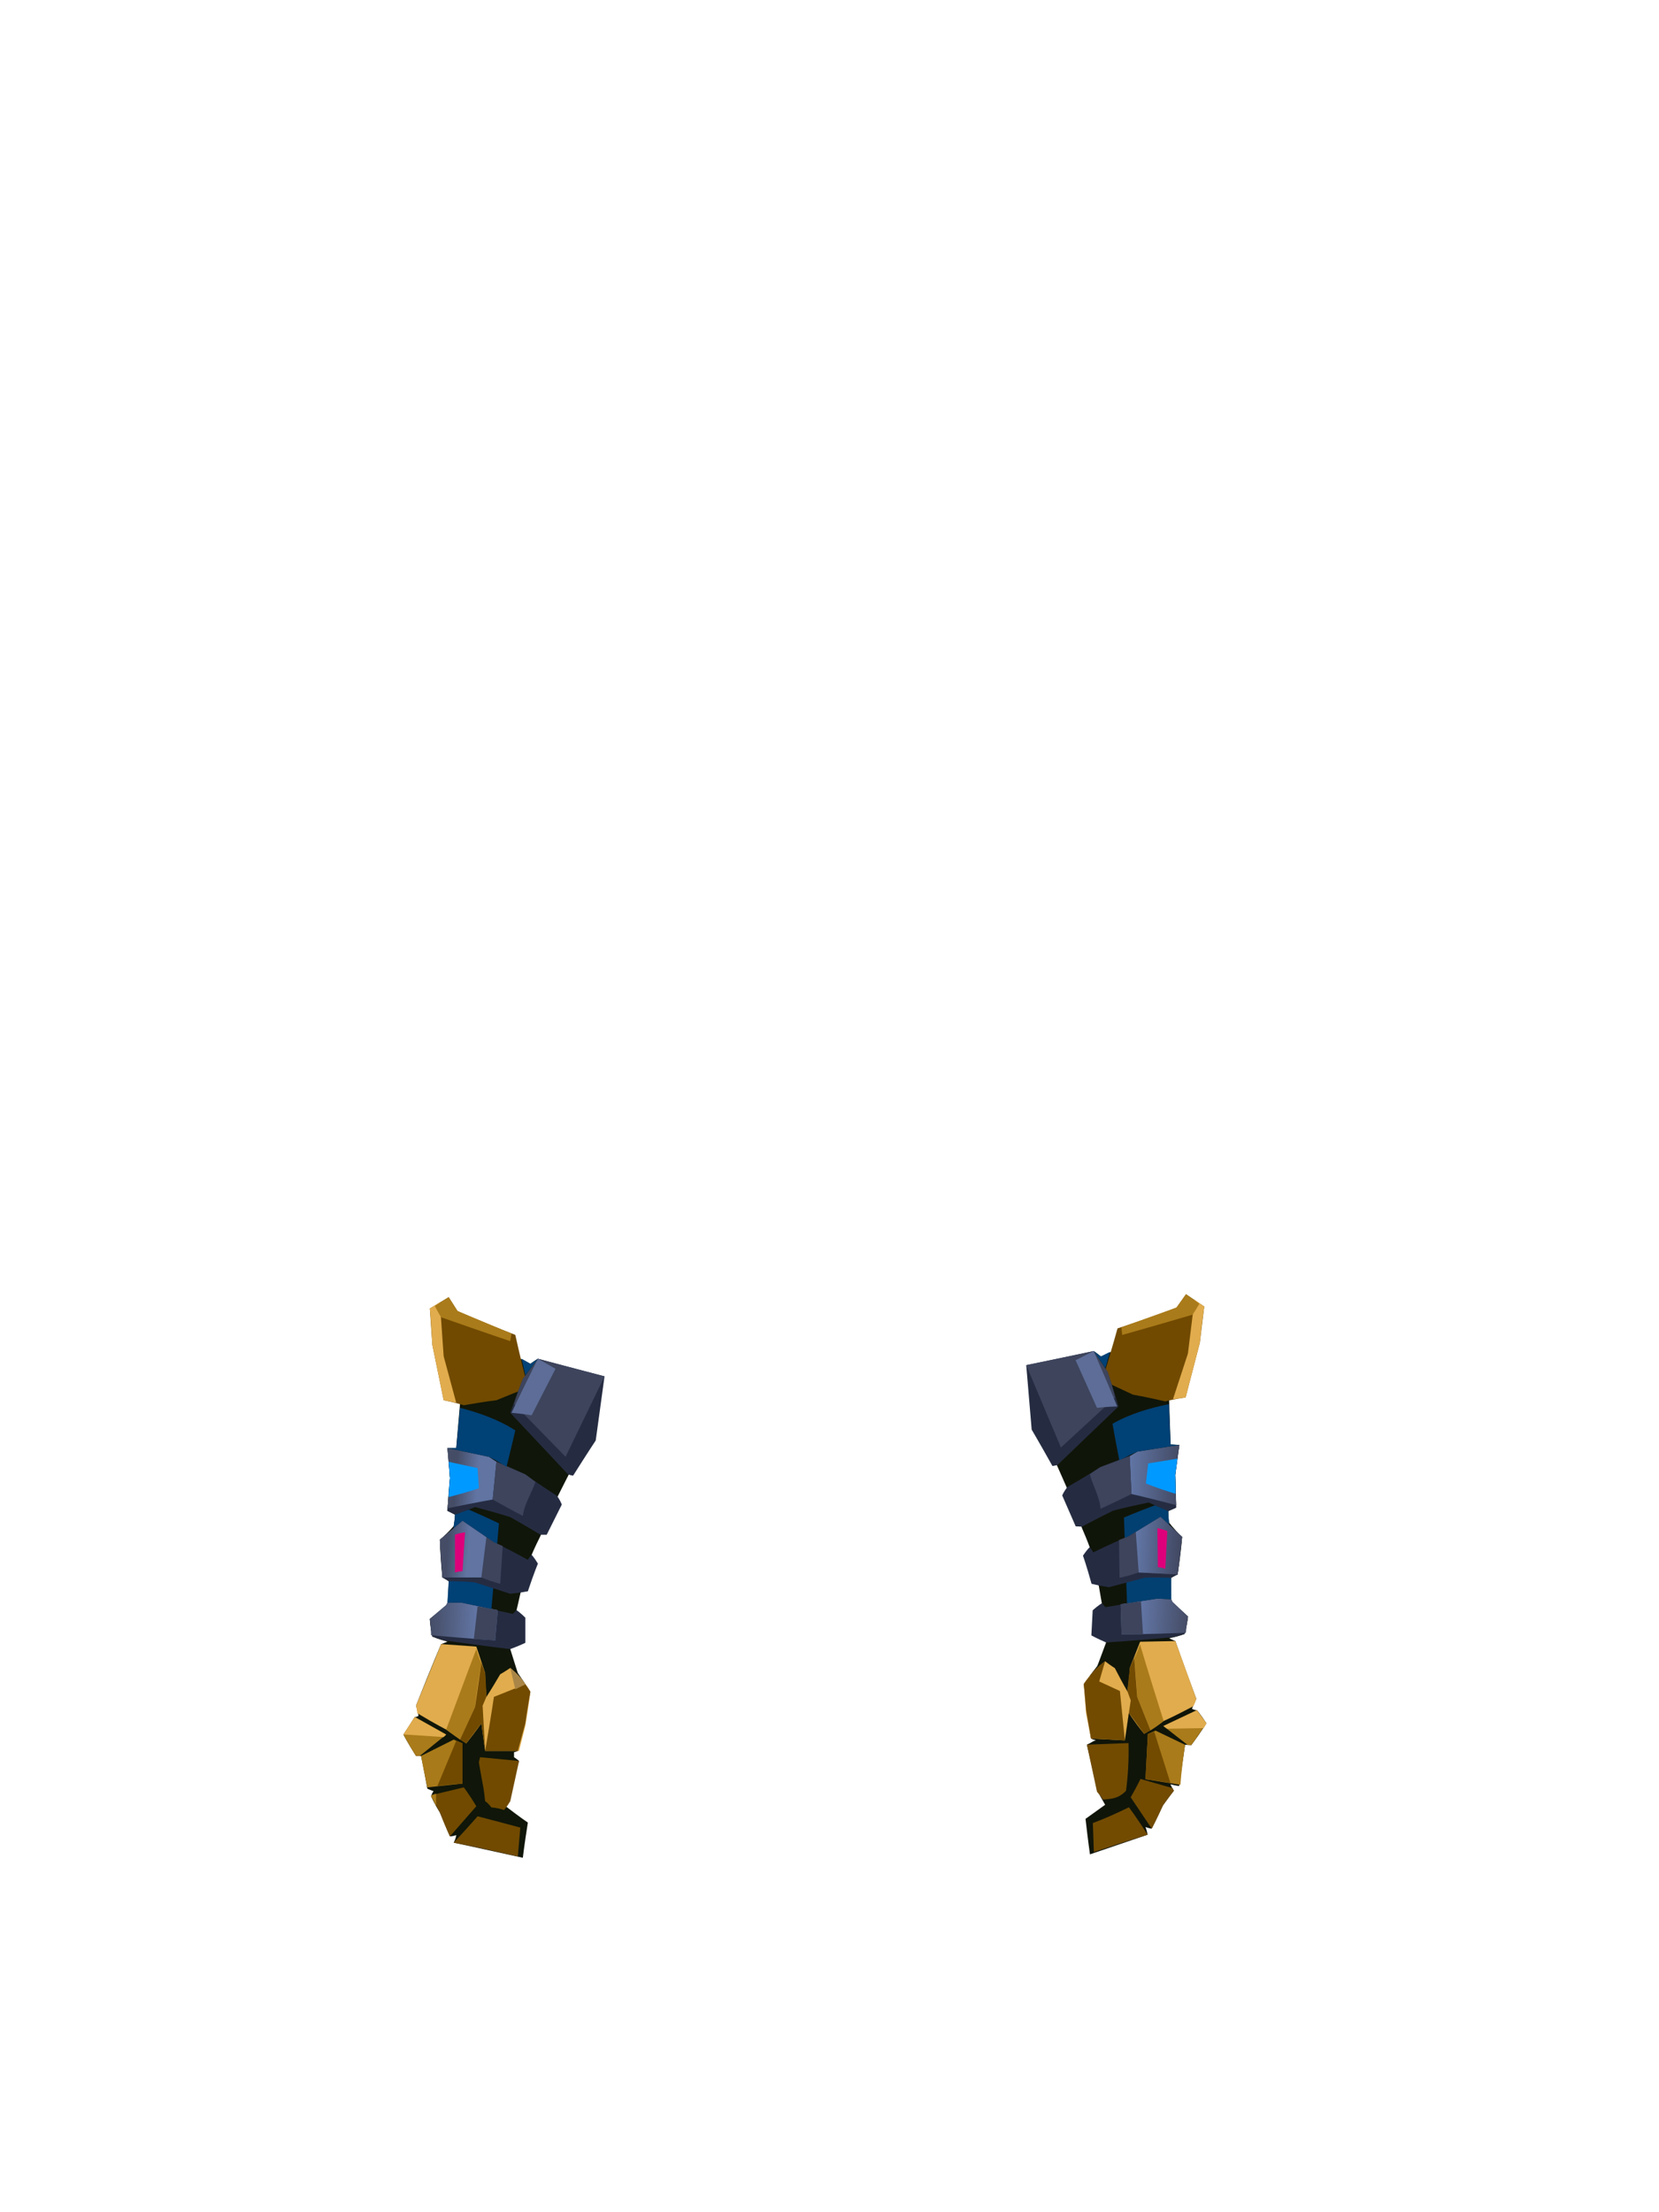 <?xml version="1.0" encoding="UTF-8"?><svg width="1320px" height="1760px" viewBox="0 0 1320 1760" version="1.1" xmlns="http://www.w3.org/2000/svg" xmlns:xlink="http://www.w3.org/1999/xlink"><defs><linearGradient x1="67%" y1="51%" x2="0%" y2="50%" id="id-53102"><stop stop-color="#6174A2" offset="0%"></stop><stop stop-color="#454D66" offset="100%"></stop></linearGradient><linearGradient x1="61%" y1="54%" x2="16%" y2="50%" id="id-53103"><stop stop-color="#6174A2" offset="0%"></stop><stop stop-color="#454D66" offset="100%"></stop></linearGradient><linearGradient x1="61%" y1="54%" x2="17%" y2="50%" id="id-53104"><stop stop-color="#6174A2" offset="0%"></stop><stop stop-color="#454D66" offset="100%"></stop></linearGradient><linearGradient x1="71%" y1="50%" x2="0%" y2="50%" id="id-53105"><stop stop-color="#6276A6" offset="0%"></stop><stop stop-color="#454C65" offset="100%"></stop></linearGradient><linearGradient x1="100%" y1="50%" x2="1%" y2="50%" id="id-53106"><stop stop-color="#6277A7" offset="0%"></stop><stop stop-color="#404760" offset="100%"></stop></linearGradient><linearGradient x1="100%" y1="50%" x2="0%" y2="50%" id="id-53107"><stop stop-color="#6176A6" offset="0%"></stop><stop stop-color="#444B65" offset="100%"></stop></linearGradient></defs><g transform=" translate(321,1022)" id="id-53108"><g transform=" translate(0,10)" id="id-53109"><path d=" M 99,418 C 96,437 95,446 95,446 C 59,438 40,434 40,434 C 42,430 42,428 42,428 C 39,429 37,429 37,429 C 32,417 29,410 29,410 C 24,402 22,397 22,397 C 23,394 24,393 24,393 C 21,392 19,391 19,391 C 16,374 14,365 14,365 C 11,365 10,365 10,365 C 3,354 0,348 0,348 C 6,339 9,334 9,334 C 11,334 12,333 12,333 C 11,328 10,325 10,325 C 23,292 30,276 30,276 C 33,275 35,274 35,274 C 27,272 23,270 23,270 C 21,261 21,256 21,256 C 30,249 35,245 35,245 C 36,232 36,226 36,226 C 33,224 31,223 31,223 C 29,203 29,193 29,193 C 37,186 40,182 40,182 C 41,176 41,173 41,173 C 37,171 35,170 35,170 C 36,153 37,144 37,144 C 36,128 35,120 35,120 C 40,120 42,120 42,120 C 44,97 45,85 45,85 C 53,49 56,31 56,31 C 86,45 101,53 101,53 C 105,50 107,49 107,49 C 135,89 148,109 148,109 C 131,142 123,158 123,158 C 113,179 109,190 109,190 C 104,200 102,205 102,205 C 96,226 93,236 93,236 C 91,245 90,249 90,249 C 87,270 85,280 85,280 C 89,293 91,299 91,299 C 98,309 101,314 101,314 C 95,345 91,361 91,361 C 89,362 88,362 88,362 C 88,365 88,366 88,366 C 91,368 92,369 92,369 C 84,392 80,404 80,404 C 93,414 99,418 99,418 Z" fill="#101609" id="id-53110"></path><path d=" M 40,434 C 53,420 59,413 59,413 C 82,419 93,422 93,422 L 91,445 C 57,437 40,434 40,434 Z" fill="#714A00" id="id-53111"></path><path d=" M 37,429 C 51,413 58,405 58,405 C 52,395 48,390 48,390 L 23,396 L 22,397 L 29,410 C 34,423 37,429 37,429 Z" fill="#714A00" id="id-53112"></path><path d=" M 26,405 L 26,395 L 23,396 L 22,397 C 25,402 26,405 26,405 Z" fill="#A97A1A" id="id-53113"></path><path d=" M 19,390 C 37,388 47,387 47,387 C 47,366 47,355 47,355 L 40,352 L 14,365 C 17,381 19,390 19,390 Z" fill="#A97A19" id="id-53114"></path><path d=" M 27,389 L 42,353 L 47,355 L 47,387 C 33,388 27,389 27,389 Z" fill="#714A00" id="id-53115"></path><path d=" M 10,365 C 12,365 13,365 13,365 L 34,348 L 9,334 L 0,348 C 6,359 10,365 10,365 Z" fill="#AA7B1A" id="id-53116"></path><path d=" M 2,348 L 32,350 L 34,348 L 9,334 L 0,348 C 1,348 2,348 2,348 Z" fill="#E1AC4D" id="id-53117"></path><path d=" M 11,331 C 26,340 34,344 34,344 C 45,352 50,355 50,355 C 58,345 62,339 62,339 L 65,361 C 83,361 92,361 92,361 L 97,341 C 100,323 101,314 101,314 C 97,307 91,300 85,295 C 79,299 77,300 77,300 C 70,312 66,318 66,318 C 65,305 65,299 65,299 L 58,278 L 30,276 L 10,325 C 11,329 11,331 11,331 Z" fill="#E1AC4D" id="id-53118"></path><path d=" M 34,344 C 50,301 58,280 58,280 C 60,287 62,291 62,291 C 58,314 57,326 57,326 L 45,352 C 38,347 34,344 34,344 Z" fill="#AA7B1A" id="id-53119"></path><path d=" M 45,352 L 57,326 L 62,291 L 65,299 C 66,312 66,318 66,318 L 63,325 L 65,361 L 62,339 L 50,355 L 45,352 Z" fill="#714A00" id="id-53120"></path><path d=" M 65,361 C 70,332 72,318 72,318 L 97,308 C 100,312 101,314 101,314 C 98,331 97,339 97,339 L 91,361 C 73,361 65,361 65,361 Z" fill="#724B00" id="id-53121"></path><path d=" M 89,312 L 85,295 C 90,299 94,303 97,308 L 89,312 Z" fill="#A98647" id="id-53122"></path><path d=" M 23,270 L 32,273 C 67,278 85,280 85,280 C 93,277 97,275 97,275 C 97,261 97,255 97,255 C 93,251 90,249 90,249 C 88,251 87,252 87,252 C 60,246 46,243 46,243 L 35,243 L 34,245 L 21,256 C 22,266 23,270 23,270 Z" fill="#252C42" id="id-53123"></path><path d=" M 22,269 C 56,272 73,273 73,273 L 75,249 L 46,243 L 35,243 L 34,245 L 21,256 C 22,265 22,269 22,269 Z" fill="url(#id-53102)" id="id-53124"></path><path d=" M 59,246 L 56,272 L 73,273 L 75,249 C 65,247 59,246 59,246 Z" fill="#3D445C" id="id-53125"></path><path d=" M 41,173 C 48,170 52,169 52,169 C 68,176 76,180 76,180 L 70,248 L 46,243 L 35,243 L 36,226 L 40,182 C 41,176 41,173 41,173 Z" fill="#004176" id="id-53126"></path><path d=" M 31,223 C 35,225 36,226 36,226 C 50,226 57,227 57,227 C 76,233 85,236 85,236 C 94,235 99,234 99,234 C 104,219 107,212 107,212 C 104,207 102,205 102,205 C 100,207 99,209 99,209 C 81,199 72,195 72,195 L 47,178 L 29,193 L 31,223 Z" fill="#252C42" id="id-53127"></path><path d=" M 31,223 C 52,223 62,223 62,223 C 72,227 77,228 77,228 L 79,198 L 72,195 L 47,178 L 29,193 C 30,213 31,223 31,223 Z" fill="#3D445C" id="id-53128"></path><path d=" M 62,223 L 66,191 L 47,178 L 29,193 L 31,223 C 52,223 62,223 62,223 Z" fill="url(#id-53103)" id="id-53129"></path><path d=" M 41,189 C 41,209 41,219 41,219 C 45,218 47,218 47,218 L 49,187 C 43,188 41,189 41,189 Z" fill="#DD007A" id="id-53130"></path><path d=" M 35,170 C 39,172 41,173 41,173 C 52,169 57,167 57,167 C 76,172 85,175 85,175 C 101,184 109,189 109,189 C 112,189 114,189 114,189 C 122,173 126,165 126,165 C 124,160 122,158 122,158 C 105,147 97,141 97,141 L 68,128 L 35,120 L 37,144 L 35,170 Z" fill="#252C42" id="id-53131"></path><path d=" M 35,168 C 59,163 71,161 71,161 L 74,131 L 68,127 L 35,120 L 37,144 C 36,160 35,168 35,168 Z" fill="url(#id-53104)" id="id-53132"></path><path d=" M 36,159 C 52,155 60,152 60,152 L 59,136 L 36,131 L 37,144 C 36,154 36,159 36,159 Z" fill="#0099FF" id="id-53133"></path><path d=" M 71,161 C 87,170 95,174 95,174 C 96,165 102,156 105,147 L 97,141 L 74,131 C 72,151 71,161 71,161 Z" fill="#3D445C" id="id-53134"></path><path d=" M 82,135 C 87,115 89,106 89,106 C 75,97 60,92 45,88 L 42,120 L 35,120 L 68,127 C 78,132 82,135 82,135 Z" fill="#004176" id="id-53135"></path><path d=" M 32,82 C 42,84 48,86 48,86 C 65,83 74,82 74,82 C 91,75 99,72 99,72 C 92,44 89,30 89,30 C 58,18 43,11 43,11 L 36,0 C 26,6 21,9 21,9 L 23,38 C 29,67 32,82 32,82 Z" fill="#714A00" id="id-53136"></path><path d=" M 21,9 C 26,6 29,4 29,4 C 31,33 32,47 32,47 L 42,84 L 32,82 L 23,38 C 22,19 21,9 21,9 Z" fill="#E1AC4D" id="id-53137"></path><path d=" M 25,7 C 28,13 30,16 30,16 C 67,29 85,35 85,35 L 86,29 L 43,11 L 36,0 C 28,5 25,7 25,7 Z" fill="#AA7B1A" id="id-53138"></path><path d=" M 107,49 C 99,60 95,65 95,65 C 88,83 85,92 85,92 C 116,125 131,141 131,141 C 134,142 135,142 135,142 C 147,123 153,114 153,114 L 160,63 C 125,54 107,49 107,49 Z" fill="#252C41" id="id-53139"></path><path d=" M 88,85 L 129,127 L 160,63 L 107,49 L 95,65 C 90,78 88,85 88,85 Z" fill="#3D445C" id="id-53140"></path><path d=" M 86,92 C 97,93 102,94 102,94 L 121,57 L 107,49 C 93,77 86,92 86,92 Z" fill="#5D6D97" id="id-53141"></path><path d=" M 94,49 L 97,62 L 107,49 L 101,53 C 96,50 94,49 94,49 Z" fill="#024276" id="id-53142"></path><path d=" M 80,408 C 74,406 70,406 70,406 C 67,402 65,401 65,401 C 64,391 63,387 63,387 C 61,376 60,370 60,370 L 61,366 L 92,369 L 85,401 C 82,406 80,408 80,408 Z" fill="#714A00" id="id-53143"></path></g><g transform=" translate(566,229) scale(-1,1) rotate(-3) translate(-566,-229) translate(486,5)" id="id-53144"><path d=" M 93,421 C 90,439 88,449 88,449 C 58,437 43,431 43,431 C 44,427 45,425 45,425 C 42,426 40,426 40,426 C 35,414 32,407 32,407 C 27,399 24,395 24,395 C 26,392 27,390 27,390 C 22,391 20,391 20,391 C 18,369 17,358 17,358 C 14,358 12,358 12,358 C 4,346 1,340 1,340 C 6,333 9,330 9,330 C 12,330 13,329 13,329 C 11,324 10,321 10,321 C 23,291 29,276 29,276 C 32,275 34,274 34,274 C 26,272 22,270 22,270 C 20,261 20,256 20,256 C 29,249 34,245 34,245 C 35,232 35,226 35,226 C 32,224 30,223 30,223 C 28,203 28,193 28,193 C 36,186 39,182 39,182 C 40,176 40,173 40,173 C 36,171 34,170 34,170 C 35,153 36,144 36,144 C 35,128 34,120 34,120 C 39,120 41,120 41,120 C 43,97 44,85 44,85 C 52,49 55,31 55,31 C 85,45 100,53 100,53 C 104,50 106,49 106,49 C 134,89 147,109 147,109 C 130,142 122,158 122,158 C 112,179 108,190 108,190 C 103,200 101,205 101,205 C 95,226 92,236 92,236 C 90,245 89,249 89,249 C 86,270 84,280 84,280 C 88,293 90,299 90,299 C 97,309 100,314 100,314 C 95,343 92,357 92,357 C 90,358 88,358 88,358 C 90,359 90,359 90,359 C 93,361 95,362 95,362 C 88,386 85,398 85,398 L 78,409 C 88,417 93,421 93,421 Z" fill="#101509" id="id-53110"></path><path d=" M 43,431 C 53,417 59,410 59,410 C 77,420 87,424 87,424 L 85,447 C 57,436 43,431 43,431 Z" fill="#724B01" id="id-53111"></path><path d=" M 40,426 C 52,410 58,402 58,402 C 53,392 51,387 51,387 L 25,393 L 24,395 L 32,407 C 37,420 40,426 40,426 Z" fill="#724B01" id="id-53112"></path><path d=" M 19,390 C 38,388 47,387 47,387 C 47,363 47,351 47,351 L 41,348 L 17,358 C 19,379 19,390 19,390 Z" fill="#AA7B1A" id="id-53114"></path><path d=" M 27,389 L 42,349 L 47,351 L 47,387 C 34,388 27,389 27,389 Z" fill="#724B01" id="id-53115"></path><path d=" M 12,358 C 14,358 15,358 15,358 L 35,344 L 9,330 L 1,340 C 8,352 12,358 12,358 Z" fill="#AA7B1A" id="id-53116"></path><path d=" M 3,344 L 32,346 L 35,344 L 9,330 L 1,340 C 2,343 3,344 3,344 Z" fill="#E1AC4E" id="id-53117"></path><path d=" M 12,327 C 27,336 35,340 35,340 C 45,348 50,351 50,351 C 59,341 63,335 63,335 L 65,357 C 83,357 92,357 92,357 L 97,337 C 99,321 100,314 100,314 C 96,307 90,300 84,295 C 78,299 76,300 76,300 C 69,312 65,318 65,318 C 64,305 64,299 64,299 L 57,278 L 29,276 L 10,321 C 11,325 12,327 12,327 Z" fill="#E1AC4D" id="id-53118"></path><path d=" M 35,340 C 50,300 57,280 57,280 C 59,287 61,291 61,291 C 58,312 57,322 57,322 L 45,348 C 38,343 35,340 35,340 Z" fill="#AA7B1A" id="id-53119"></path><path d=" M 45,348 L 57,322 L 61,291 L 64,299 C 65,312 65,318 65,318 L 62,325 L 65,357 L 63,335 L 50,351 L 45,348 Z" fill="#724B01" id="id-53120"></path><path d=" M 65,357 C 69,331 71,318 71,318 L 96,308 C 99,312 100,314 100,314 C 98,328 97,335 97,335 L 92,357 C 74,357 65,357 65,357 Z" fill="#724B01" id="id-53121"></path><path d=" M 88,312 L 84,295 C 89,299 93,303 96,308 L 88,312 Z" fill="#714A00" id="id-53122"></path><path d=" M 22,270 L 31,273 C 66,278 84,280 84,280 C 92,277 96,275 96,275 C 96,261 96,255 96,255 C 92,251 89,249 89,249 C 87,251 86,252 86,252 C 59,246 45,243 45,243 L 34,243 L 33,245 L 20,256 C 21,266 22,270 22,270 Z" fill="#252C41" id="id-53123"></path><path d=" M 21,269 C 55,272 72,273 72,273 L 74,249 L 45,243 L 34,243 L 33,245 L 20,256 C 21,265 21,269 21,269 Z" fill="url(#id-53105)" id="id-53124"></path><path d=" M 58,246 L 55,272 L 72,273 L 74,249 C 64,247 58,246 58,246 Z" fill="#3D445C" id="id-53125"></path><path d=" M 40,173 C 47,170 51,169 51,169 C 67,176 75,180 75,180 L 69,248 L 45,243 L 34,243 L 35,226 L 39,182 C 40,176 40,173 40,173 Z" fill="#024071" id="id-53126"></path><path d=" M 30,223 C 34,225 35,226 35,226 C 49,226 56,227 56,227 C 75,233 84,236 84,236 C 93,235 98,234 98,234 C 103,219 106,212 106,212 C 103,207 101,205 101,205 C 99,207 98,209 98,209 C 80,199 71,195 71,195 L 46,178 L 28,193 L 30,223 Z" fill="#252C42" id="id-53127"></path><path d=" M 30,223 C 51,223 61,223 61,223 C 71,227 76,228 76,228 L 78,198 L 71,195 L 46,178 L 28,193 C 29,213 30,223 30,223 Z" fill="#3D445C" id="id-53128"></path><path d=" M 61,223 L 65,191 L 46,178 L 28,193 L 30,223 C 51,223 61,223 61,223 Z" fill="url(#id-53106)" id="id-53129"></path><path d=" M 40,189 C 40,209 40,219 40,219 C 44,218 46,218 46,218 L 48,187 C 42,188 40,189 40,189 Z" fill="#DD007A" id="id-53130"></path><path d=" M 34,170 C 38,172 40,173 40,173 C 51,169 56,167 56,167 C 75,172 84,175 84,175 C 100,184 108,189 108,189 C 111,189 113,189 113,189 C 121,173 125,165 125,165 C 123,160 121,158 121,158 C 104,147 96,141 96,141 L 67,128 L 34,120 L 36,144 L 34,170 Z" fill="#252C42" id="id-53131"></path><path d=" M 34,168 C 58,163 70,161 70,161 L 73,131 L 67,127 L 34,120 L 36,144 C 35,160 34,168 34,168 Z" fill="url(#id-53107)" id="id-53132"></path><path d=" M 81,135 C 86,115 88,106 88,106 C 74,97 59,92 44,88 L 41,120 L 34,120 L 67,127 C 77,132 81,135 81,135 Z" fill="#004176" id="id-53135"></path><path d=" M 35,159 C 51,155 59,152 59,152 L 58,136 L 35,131 L 36,144 C 35,154 35,159 35,159 Z" fill="#0099FF" id="id-53133"></path><path d=" M 70,161 C 86,170 94,174 94,174 C 95,165 101,156 104,147 L 96,141 L 73,131 C 71,151 70,161 70,161 Z" fill="#3D445C" id="id-53134"></path><path d=" M 31,82 C 41,84 47,86 47,86 C 64,83 73,82 73,82 C 90,75 98,72 98,72 C 91,44 88,30 88,30 C 57,18 42,11 42,11 L 35,0 C 25,6 20,9 20,9 L 22,38 C 28,67 31,82 31,82 Z" fill="#714A00" id="id-53136"></path><path d=" M 20,9 C 25,6 28,4 28,4 C 30,33 31,47 31,47 L 41,84 L 31,82 L 22,38 C 21,19 20,9 20,9 Z" fill="#E1AC4D" id="id-53137"></path><path d=" M 24,7 C 27,13 29,16 29,16 C 66,29 84,35 84,35 L 85,29 L 42,11 L 35,0 C 27,5 24,7 24,7 Z" fill="#AA7B1A" id="id-53138"></path><path d=" M 106,49 C 98,60 94,65 94,65 C 87,83 84,92 84,92 C 115,125 130,141 130,141 C 133,142 134,142 134,142 C 146,123 152,114 152,114 L 159,63 C 124,54 106,49 106,49 Z" fill="#252C41" id="id-53139"></path><path d=" M 87,85 L 128,127 L 159,63 L 106,49 L 94,65 C 89,78 87,85 87,85 Z" fill="#3D445C" id="id-53140"></path><path d=" M 85,92 C 96,93 101,94 101,94 L 120,57 L 106,49 C 92,77 85,92 85,92 Z" fill="#5D6D97" id="id-53141"></path><path d=" M 93,49 L 96,62 L 106,49 L 100,53 C 95,50 93,49 93,49 Z" fill="#004176" id="id-53142"></path><path d=" M 80,405 C 74,404 68,404 62,397 C 61,385 61,372 62,359 L 95,362 L 85,399 C 81,403 80,405 80,405 Z" fill="#724B01" id="id-53177"></path></g></g></svg>
